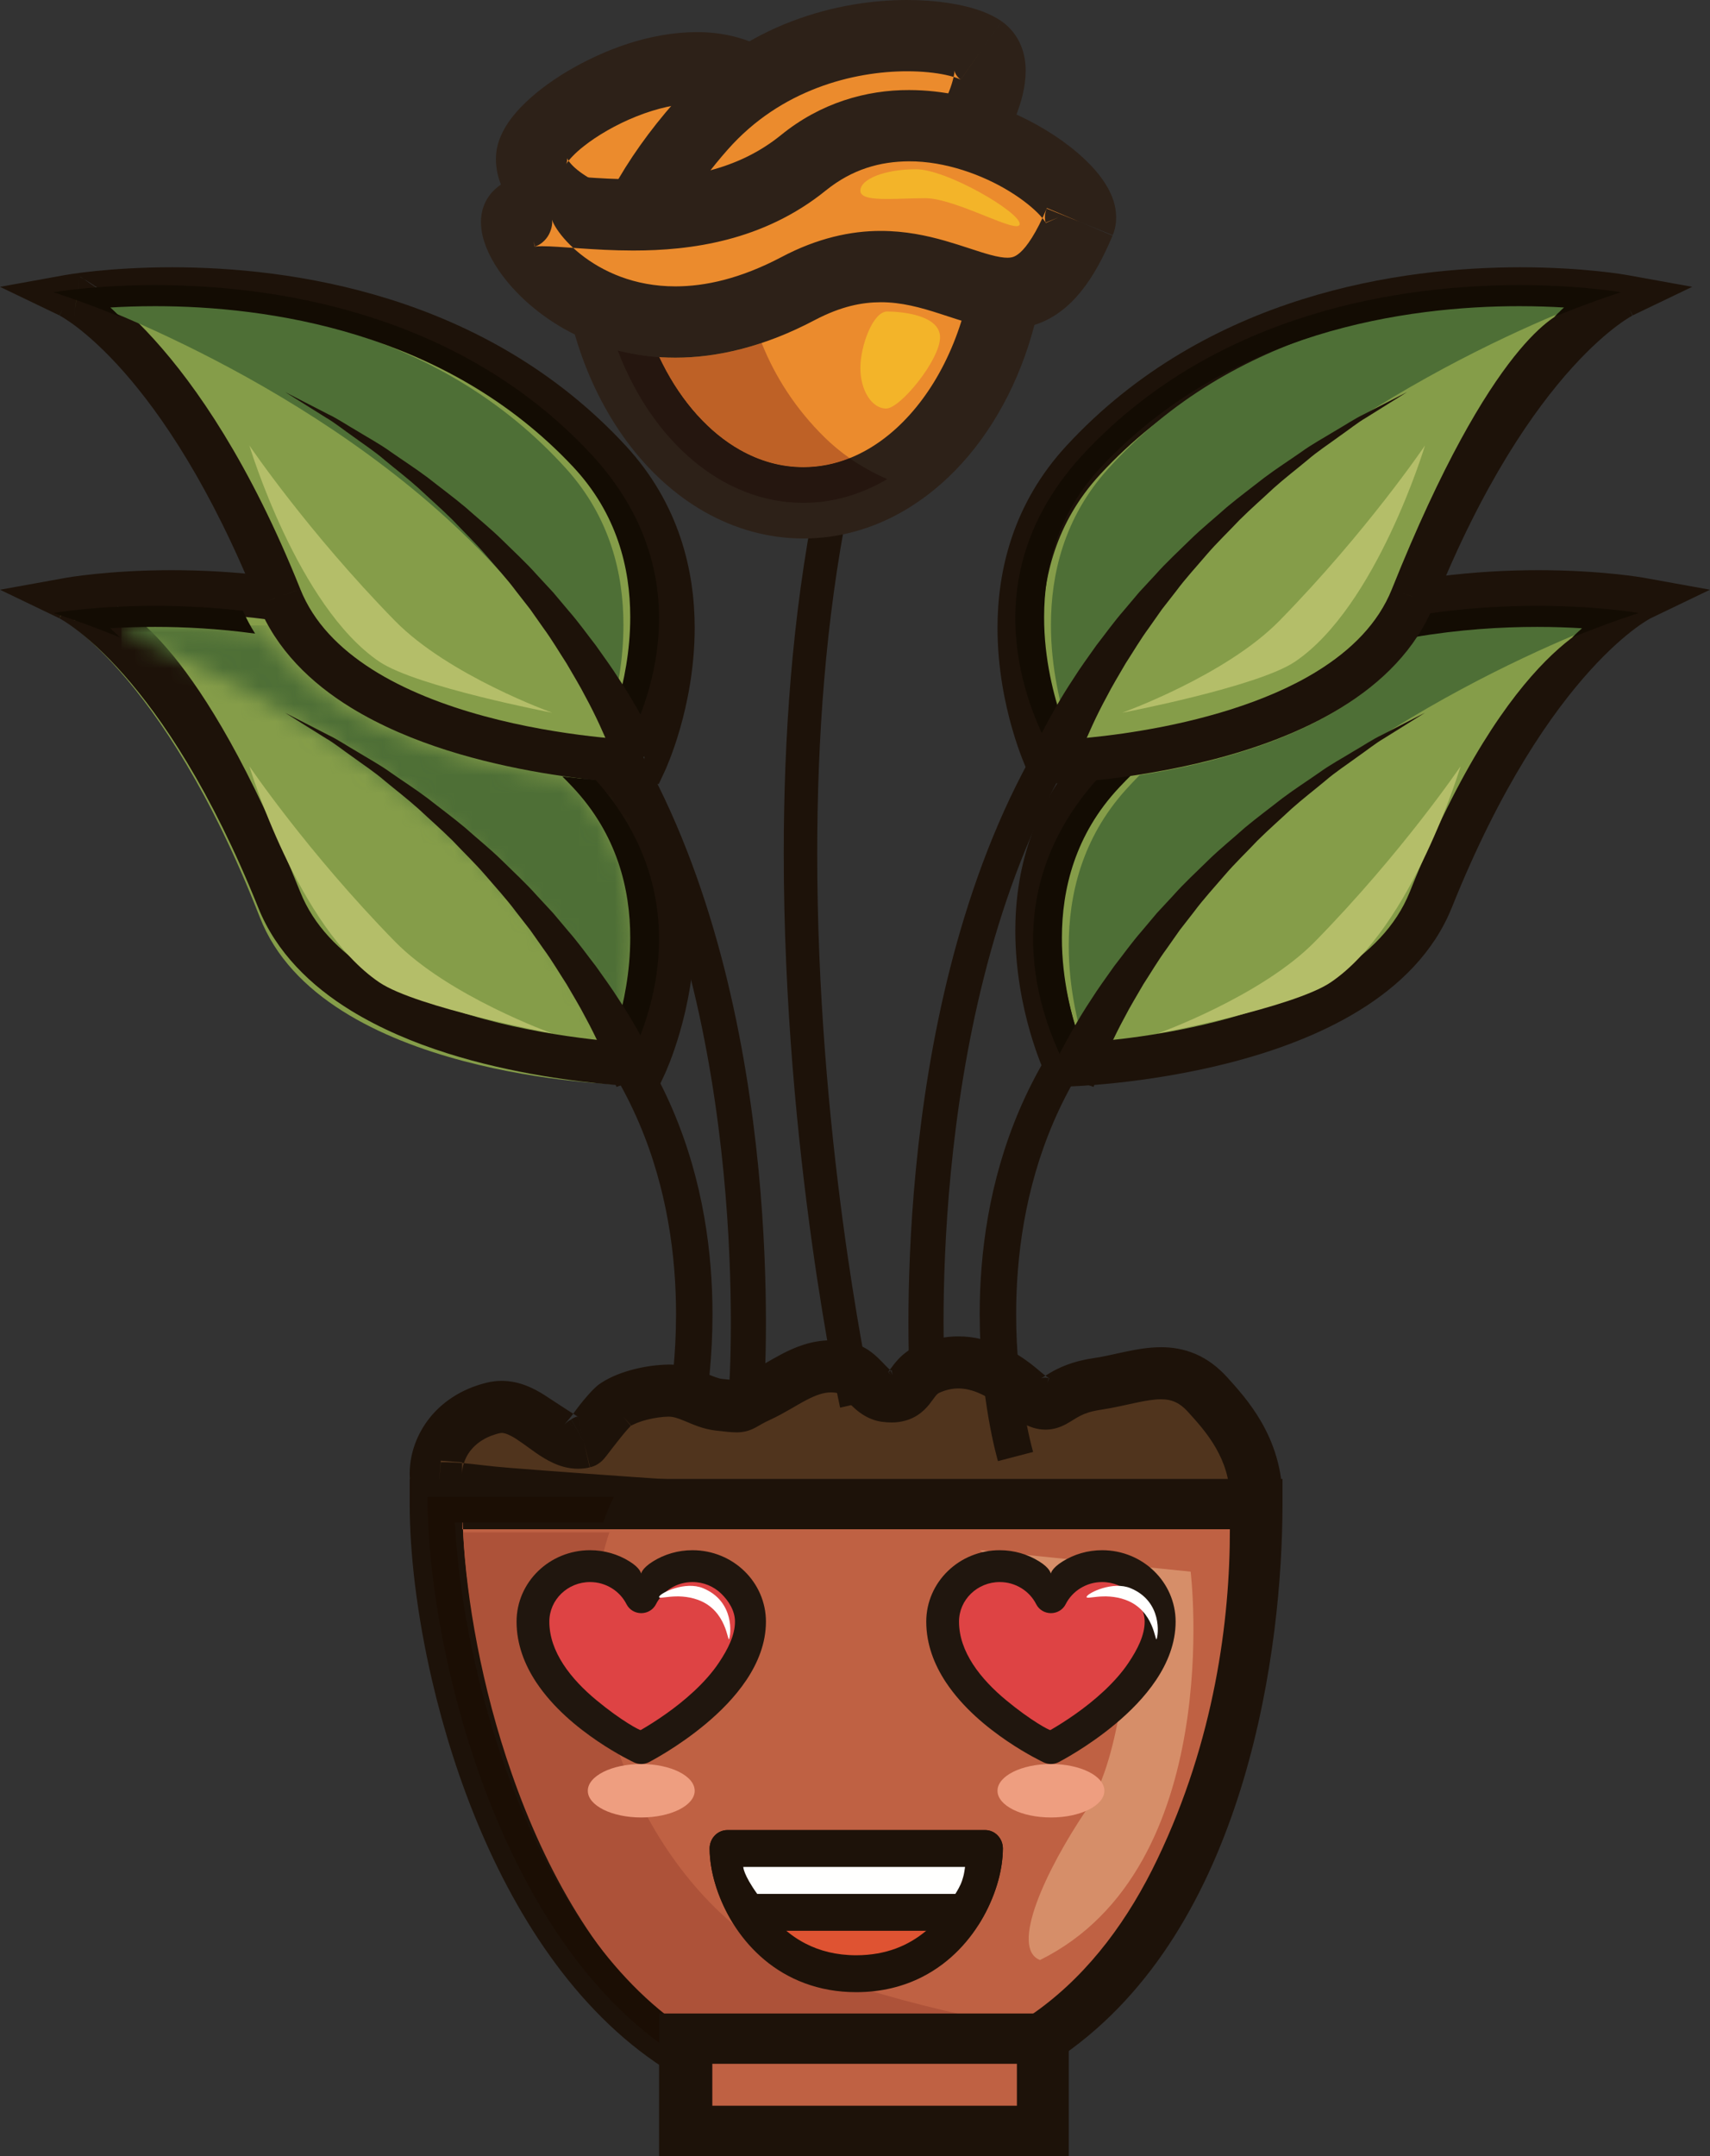 <?xml version="1.0" encoding="UTF-8"?>
<svg viewBox="0 0 96 121" version="1.1" xmlns="http://www.w3.org/2000/svg" xmlns:xlink="http://www.w3.org/1999/xlink">
    <rect x="0" y="0" width="96" height="121" fill="#333333" stroke="none"/>
    <!-- Generator: Sketch 52.3 (67297) - http://www.bohemiancoding.com/sketch -->

    <defs>
        <path d="M28.664,23.646 C22.922,10.934 8.267,3.571 1.368,0.706 C1.178,0.517 0.995,0.341 0.819,0.178 C1.54,0.133 2.374,0.101 3.296,0.101 C3.298,0.101 3.3,0.101 3.302,0.101 C3.305,0.101 3.308,0.101 3.311,0.101 C4.929,0.101 6.818,0.198 8.849,0.484 C9.917,2.227 11.458,3.598 13.173,4.666 C16.484,6.724 20.491,7.752 23.69,8.306 C24.476,8.441 25.212,8.546 25.878,8.628 C26.076,8.831 26.273,9.039 26.467,9.252 C27.697,10.604 28.483,12.045 28.972,13.504 C29.459,14.962 29.642,16.439 29.642,17.831 C29.643,19.773 29.283,21.544 28.92,22.817 C28.833,23.124 28.746,23.401 28.664,23.646 Z" id="path-1"></path>
    </defs>
    <g id="Page-1" stroke="none" stroke-width="1" fill="none" fill-rule="evenodd">
        <g id="schefflera_feelgood">
            <path d="M38.976,82 C38.991,81.943 39.999,78.539 40,73.755 C39.999,70.388 39.499,66.331 37.768,62.287 C36.041,58.246 33.063,54.221 28.178,51 L27,52.57 C31.544,55.573 34.26,59.255 35.868,63.003 C37.474,66.749 37.954,70.565 37.953,73.755 C37.953,76.02 37.711,77.968 37.472,79.34 C37.353,80.027 37.233,80.571 37.145,80.938 C37.101,81.122 37.064,81.263 37.039,81.356 L37.01,81.458 L37.003,81.486 L38.976,82" id="Fill-393" fill="#1D1209"></path>
            <path d="M24.144,84.002 C23.66,82.79 24.33,80.236 27.197,79.535 C28.226,79.282 29.1,79.877 29.926,80.472 C30.727,81.048 31.484,81.625 32.296,81.429 C32.332,81.421 33.647,79.621 34.066,79.353 C34.85,78.847 36.11,78.585 37.006,78.57 C38.147,78.546 38.895,79.256 39.895,79.358 C41.462,79.518 40.743,79.506 42.163,78.858 C43.716,78.147 45.104,76.795 47.073,77.349 C47.885,77.577 48.357,78.754 49.207,78.867 C50.748,79.078 50.418,77.892 51.663,77.349 C53.598,76.508 55.392,77.294 56.874,78.562 C58.8,80.212 58.288,78.607 61.036,78.206 C63.428,77.857 65.437,76.766 67.289,78.811 C68.295,79.918 70.082,81.826 69.997,84.846 C69.911,87.867 24.144,84.002 24.144,84.002" id="Fill-394" fill="#50341D"></path>
            <path d="M24.744,81.973 L25.946,82.067 C25.934,82.039 25.944,82.844 25.946,82.688 C25.943,82.353 26.072,81.86 26.386,81.446 C26.705,81.03 27.18,80.651 28.029,80.437 L28.163,80.419 C28.267,80.418 28.42,80.45 28.662,80.573 C29.024,80.75 29.505,81.128 30.076,81.53 C30.366,81.729 30.686,81.937 31.07,82.111 C31.451,82.285 31.916,82.428 32.449,82.429 C32.671,82.429 32.902,82.403 33.125,82.349 L32.78,80.929 L33.108,82.353 C33.409,82.277 33.507,82.198 33.59,82.148 C33.738,82.049 33.771,82.008 33.81,81.973 L33.914,81.864 L34.068,81.673 C34.248,81.44 34.565,81.022 34.872,80.642 C35.025,80.453 35.175,80.276 35.289,80.151 L35.416,80.019 L34.979,79.487 L35.354,80.061 L35.428,80.007 L34.979,79.487 L35.354,80.061 C35.547,79.931 35.93,79.772 36.342,79.671 C36.756,79.567 37.205,79.509 37.521,79.505 C37.787,79.504 38.025,79.575 38.445,79.751 C38.856,79.915 39.429,80.204 40.235,80.293 C40.739,80.343 40.98,80.383 41.341,80.388 C41.527,80.39 41.784,80.364 42.017,80.288 C42.19,80.233 42.327,80.164 42.423,80.113 C42.568,80.034 42.648,79.983 42.767,79.917 C42.884,79.852 43.039,79.771 43.276,79.662 C44.07,79.291 44.707,78.864 45.264,78.577 C45.823,78.284 46.253,78.142 46.651,78.144 C46.81,78.144 46.973,78.164 47.169,78.219 L47.24,77.98 L47.111,78.197 L47.24,77.98 L47.111,78.197 C47.114,78.198 47.185,78.247 47.287,78.349 C47.447,78.501 47.665,78.759 47.991,79.049 C48.155,79.195 48.352,79.349 48.602,79.488 C48.852,79.626 49.162,79.747 49.511,79.793 C49.69,79.818 49.868,79.831 50.046,79.831 C50.555,79.839 51.106,79.694 51.514,79.42 C51.821,79.22 52.029,78.99 52.172,78.812 C52.386,78.54 52.489,78.378 52.563,78.3 C52.639,78.22 52.656,78.204 52.765,78.151 C53.145,77.985 53.476,77.924 53.802,77.923 C54.205,77.923 54.617,78.023 55.063,78.229 C55.505,78.435 55.97,78.75 56.421,79.139 C56.777,79.446 57.089,79.687 57.442,79.883 C57.786,80.077 58.216,80.235 58.693,80.234 C59.184,80.236 59.592,80.063 59.842,79.929 C60.227,79.715 60.408,79.574 60.662,79.45 C60.911,79.328 61.222,79.206 61.769,79.124 C62.513,79.013 63.173,78.851 63.747,78.73 C64.321,78.606 64.804,78.529 65.178,78.53 C65.49,78.532 65.718,78.575 65.943,78.669 C66.168,78.767 66.412,78.925 66.716,79.261 C67.214,79.811 67.799,80.458 68.259,81.262 C68.718,82.067 69.052,82.993 69.054,84.167 L69.053,84.355 L70.526,84.375 L69.053,84.334 L70.199,84.366 L69.21,83.788 C69.126,83.923 69.057,84.13 69.053,84.334 L70.199,84.366 L69.21,83.788 L70.021,84.262 L69.411,83.545 C69.364,83.586 69.286,83.659 69.21,83.788 L70.021,84.262 L69.411,83.545 L69.685,83.867 L69.479,83.496 L69.411,83.545 L69.685,83.867 L69.479,83.496 C69.476,83.506 69.185,83.618 68.753,83.695 C68.097,83.82 67.106,83.921 65.895,83.985 C64.682,84.048 63.244,84.078 61.651,84.078 C55.048,84.078 45.802,83.576 38.229,83.074 C34.441,82.822 31.068,82.571 28.642,82.382 C27.431,82.288 26.659,82.167 25.987,82.111 C25.315,82.057 24.745,82.067 24.744,82.067 L24.618,83.524 L25.987,82.988 L24.618,83.524 L24.492,84.98 C24.498,84.98 30.427,85.484 38.032,85.989 C45.64,86.494 54.91,87 61.651,87 C64.291,87 66.535,86.925 68.208,86.729 C69.05,86.628 69.74,86.508 70.352,86.296 C70.661,86.184 70.959,86.059 71.28,85.805 C71.439,85.676 71.607,85.507 71.748,85.271 C71.889,85.037 71.991,84.728 71.998,84.416 L72,84.167 C72.003,82.415 71.471,80.946 70.82,79.816 C70.169,78.684 69.399,77.855 68.912,77.313 C68.376,76.716 67.765,76.265 67.112,75.986 C66.459,75.705 65.791,75.606 65.178,75.608 C64.433,75.609 63.76,75.74 63.128,75.872 C62.498,76.007 61.905,76.15 61.338,76.232 C60.217,76.39 59.404,76.773 58.91,77.073 C58.665,77.22 58.497,77.329 58.451,77.352 L58.505,77.49 L58.451,77.353 L58.505,77.49 L58.451,77.353 L58.693,77.963 L58.693,77.312 C58.583,77.31 58.479,77.341 58.451,77.353 L58.693,77.963 L58.693,77.312 L58.693,77.94 L58.879,77.337 L58.693,77.312 L58.693,77.94 L58.879,77.337 L58.794,77.609 L58.903,77.346 L58.794,77.609 L58.903,77.346 C58.867,77.332 58.665,77.205 58.353,76.934 C57.745,76.411 57.074,75.939 56.317,75.584 C55.561,75.232 54.71,75 53.802,75 C53.07,74.999 52.309,75.154 51.574,75.478 C51.099,75.683 50.714,75.983 50.448,76.264 C50.249,76.474 50.109,76.666 50.011,76.801 C49.938,76.901 49.887,76.969 49.862,76.998 L50.018,77.178 L49.878,76.991 L50.018,77.178 L49.878,76.991 L50.16,77.366 L50.02,76.92 L49.878,76.991 L50.16,77.366 L50.02,76.92 L50.102,77.183 L50.064,76.908 L50.102,77.183 L50.064,76.908 L49.912,76.898 L49.854,77.295 L50.025,76.929 L49.91,76.897 L49.854,77.295 L50.025,76.929 L49.973,77.039 L50.036,76.935 L49.973,77.039 L50.036,76.935 C50.025,76.941 49.808,76.742 49.512,76.426 C49.359,76.269 49.178,76.086 48.935,75.9 C48.693,75.716 48.38,75.523 47.976,75.409 C47.528,75.281 47.079,75.22 46.651,75.221 C45.541,75.222 44.624,75.609 43.891,75.991 C43.152,76.38 42.547,76.779 42.036,77.011 C41.506,77.252 41.166,77.46 41.045,77.529 L41.041,77.586 L41.02,77.544 L41.041,77.586 L41.02,77.544 L41.366,78.238 L41.192,77.484 L41.02,77.544 L41.366,78.238 L41.192,77.484 L41.341,78.129 L41.341,77.465 L41.192,77.484 L41.341,78.129 L41.341,77.465 C41.341,77.466 41.27,77.462 41.132,77.448 C40.996,77.435 40.799,77.413 40.539,77.386 C40.36,77.374 40.07,77.264 39.586,77.056 C39.111,76.86 38.423,76.582 37.549,76.582 C36.889,76.595 36.259,76.679 35.62,76.838 C34.982,77.001 34.342,77.228 33.745,77.612 C33.538,77.75 33.434,77.855 33.317,77.968 C33.123,78.162 32.942,78.371 32.754,78.595 C32.476,78.929 32.284,79.21 32.07,79.488 C31.962,79.626 31.785,79.825 31.725,79.901 L31.696,79.941 L32.277,80.46 L31.696,79.941 L32.277,80.46 L31.696,79.941 L32.701,80.839 L31.778,79.859 L31.696,79.941 L32.701,80.839 L31.778,79.859 L32.765,80.906 L31.91,79.751 L31.778,79.859 L32.765,80.906 L31.91,79.75 L32.777,80.924 L32.07,79.662 L31.91,79.75 L32.777,80.924 L32.07,79.649 L32.779,80.926 L32.449,79.487 C32.249,79.534 32.148,79.608 32.07,79.649 L32.779,80.926 L32.452,79.504 L32.449,79.566 L32.449,79.506 L32.449,79.566 L32.449,79.506 C32.413,79.504 32.432,79.499 32.198,79.35 C31.841,79.134 31.179,78.689 30.575,78.299 C30.269,78.105 29.927,77.912 29.528,77.758 C29.129,77.606 28.667,77.497 28.163,77.497 C27.886,77.497 27.6,77.53 27.318,77.6 C25.851,77.956 24.725,78.756 24.022,79.704 C23.315,80.655 23.003,81.713 23,82.688 C23.001,83.159 23.072,83.617 23.247,84.061 L23.582,84.902 L24.492,84.98 L24.618,83.524 L24.744,81.973 Z" id="Fill-395" fill="#1D1209"></path>
            <path d="M14.587,51.481 C18.097,60.469 34.768,60.861 34.768,60.861 C34.768,60.861 39.298,50.938 32.809,43.72 C27.341,37.639 20.287,35.246 14.414,34.405 C8.004,33.487 3,34.417 3,34.417 C3,34.417 9.094,37.423 14.587,51.481 L126,63" id="Fill-396" fill="#859D49"></path>
            <path d="M14.493,50.928 C15.506,53.455 17.454,55.333 19.695,56.711 C23.067,58.78 27.148,59.813 30.405,60.37 C33.662,60.923 36.099,60.979 36.142,60.981 L36.984,61 L37.328,60.266 C37.364,60.176 38.993,56.725 39,52.248 C39,50.644 38.786,48.905 38.194,47.153 C37.603,45.402 36.629,43.64 35.133,42.021 C31.183,37.743 26.442,35.229 21.89,33.798 C17.335,32.365 12.961,32 9.643,32 C6.079,32 3.729,32.422 3.671,32.433 L0,33.097 L3.338,34.701 L3.53,34.336 L3.329,34.696 L3.53,34.336 L3.329,34.696 C3.411,34.746 9.166,37.678 14.493,50.928 L15.676,50.496 L16.859,50.064 C11.2,35.938 6.919,34.181 6.623,34.048 L4.143,34.809 C4.366,34.771 6.499,34.418 9.643,34.418 C12.765,34.418 16.882,34.767 21.097,36.095 C25.315,37.424 29.624,39.715 33.233,43.62 C34.486,44.98 35.286,46.429 35.784,47.896 C36.28,49.363 36.466,50.848 36.466,52.248 C36.467,54.201 36.101,55.982 35.731,57.262 C35.548,57.902 35.363,58.417 35.229,58.766 C35.161,58.941 35.105,59.074 35.067,59.162 L35.026,59.256 L36.172,59.772 L36.203,58.563 C35.728,58.55 31.555,58.382 27.168,57.188 C24.975,56.592 22.734,55.739 20.888,54.567 C19.039,53.389 17.604,51.922 16.859,50.064 L15.676,50.496 L14.493,50.928 Z" id="Fill-397" fill="#1D1209"></path>
            <g id="Group-400" transform="translate(6, 35)">
                <mask id="mask-2" fill="white">
                    <use xlink:href="#path-1"></use>
                </mask>
                <g id="Clip-399"></g>
                <polygon id="Fill-398" fill="#4E6F36" mask="url(#mask-2)" points="0.819 23.646 29.643 23.646 29.643 0.101 0.819 0.101"></polygon>
            </g>
            <path d="M35.09,60 C34.875,59.443 34.641,58.897 34.392,58.359 C34.475,58.118 34.563,57.845 34.651,57.543 C35.018,56.29 35.383,54.547 35.382,52.635 C35.382,51.265 35.196,49.811 34.703,48.376 C34.208,46.94 33.412,45.522 32.166,44.191 C31.969,43.981 31.77,43.776 31.569,43.577 C32.281,43.661 32.911,43.721 33.434,43.763 C39.55,50.647 36.179,57.941 35.09,60 M6.745,35.779 C4.448,34.851 3,34.404 3,34.404 C3,34.404 5.264,34 8.704,34 C10.166,34 11.838,34.073 13.64,34.281 C13.838,34.728 14.066,35.155 14.322,35.56 C12.265,35.279 10.352,35.183 8.713,35.183 C8.71,35.183 8.707,35.183 8.704,35.183 C8.702,35.183 8.7,35.183 8.698,35.183 C7.764,35.183 6.92,35.215 6.189,35.259 C6.367,35.419 6.553,35.593 6.745,35.779" id="Fill-401" fill="#130C03"></path>
            <path d="M34.607,61 C34.597,60.977 34.492,60.627 34.207,59.924 C33.914,59.234 33.488,58.236 32.858,57.081 C32.558,56.497 32.186,55.887 31.806,55.232 C31.391,54.597 30.989,53.903 30.496,53.233 C30.257,52.893 30.012,52.546 29.767,52.197 C29.503,51.857 29.235,51.515 28.965,51.168 C28.443,50.463 27.834,49.806 27.253,49.125 C26.668,48.444 26.015,47.824 25.407,47.177 C24.778,46.553 24.117,45.977 23.497,45.396 C22.866,44.831 22.21,44.33 21.609,43.83 C21.017,43.317 20.391,42.917 19.839,42.509 C19.277,42.119 18.787,41.719 18.302,41.439 C17.828,41.142 17.413,40.884 17.074,40.672 C16.39,40.244 16,40 16,40 C16,40 16.41,40.211 17.129,40.581 C17.488,40.766 17.926,40.991 18.426,41.248 C18.939,41.49 19.463,41.849 20.064,42.194 C20.653,42.558 21.322,42.913 21.964,43.378 C22.614,43.834 23.324,44.286 24.016,44.807 C24.695,45.342 25.421,45.874 26.119,46.459 C26.795,47.064 27.523,47.645 28.183,48.293 C28.839,48.941 29.526,49.567 30.13,50.249 C30.44,50.583 30.748,50.914 31.051,51.242 C31.338,51.584 31.622,51.921 31.901,52.252 C32.476,52.907 32.958,53.592 33.449,54.22 C33.907,54.869 34.354,55.478 34.724,56.067 C35.496,57.227 36.048,58.256 36.434,58.983 C36.806,59.709 37.01,60.201 37,60.177 L34.607,61" id="Fill-402" fill="#1D1209"></path>
            <path d="M31,58 C31,58 23.387,56.547 21.296,55.133 C16.714,52.036 14,43 14,43 C14,43 17.258,47.823 22.175,52.844 C25.185,55.914 31,58 31,58" id="Fill-403" fill="#B4BE69"></path>
            <path d="M42.899,78 C42.901,77.983 43,76.568 43,74.22 C42.999,69.835 42.655,62.201 40.658,54.327 C38.656,46.46 35.009,38.312 28.25,33 L27,34.454 C33.255,39.351 36.803,47.113 38.743,54.771 C40.687,62.423 41.031,69.932 41.03,74.22 C41.03,75.369 41.006,76.286 40.981,76.915 C40.969,77.229 40.958,77.471 40.948,77.634 C40.94,77.796 40.934,77.874 40.934,77.874 L42.901,78 L42.899,78" id="Fill-404" fill="#1D1209"></path>
            <path d="M14.481,32.921 C17.959,41.619 34.476,42 34.476,42 C34.476,42 38.964,32.395 32.535,25.407 C21.204,13.1 3,16.403 3,16.403 C3,16.403 9.038,19.313 14.481,32.921" id="Fill-405" fill="#859D49"></path>
            <path d="M14.493,33.928 C15.507,36.454 17.455,38.332 19.695,39.71 C23.068,41.78 27.148,42.813 30.405,43.37 C33.662,43.923 36.098,43.979 36.142,43.981 L36.984,44 L37.328,43.266 C37.364,43.176 38.993,39.725 39,35.247 C39,33.643 38.786,31.905 38.194,30.154 C37.603,28.403 36.629,26.64 35.133,25.021 C31.183,20.743 26.443,18.229 21.891,16.798 C17.336,15.366 12.962,15.001 9.643,15 C6.079,15.001 3.73,15.423 3.672,15.433 L0,16.098 L3.339,17.701 L3.529,17.341 L3.33,17.697 L3.529,17.341 L3.33,17.697 C3.412,17.747 9.167,20.677 14.493,33.929 L15.676,33.496 L16.86,33.063 C11.2,18.937 4.773,15.675 4.477,15.541 L4.309,16.661 L4.144,17.809 L4.477,15.541 C4.685,15.505 6.5,17.418 9.643,17.419 C12.766,17.418 16.883,17.767 21.098,19.095 C25.316,20.424 29.624,22.715 33.233,26.62 C34.486,27.98 35.287,29.429 35.784,30.896 C36.28,32.362 36.466,33.848 36.466,35.247 C36.467,37.2 36.101,38.982 35.731,40.262 C35.548,40.902 35.363,41.417 35.229,41.767 C35.161,41.942 35.105,42.074 35.067,42.162 L35.026,42.256 L36.173,42.772 L36.203,41.563 C35.728,41.55 31.555,41.382 27.169,40.187 C24.975,39.592 22.735,38.74 20.889,37.566 C19.039,36.389 17.604,34.922 16.86,33.064 L15.676,33.496 L14.493,33.928 Z" id="Fill-406" fill="#1D1209"></path>
            <path d="M34.016,41 C28.238,28.041 13.492,20.536 6.551,17.617 C6.36,17.423 6.177,17.245 6,17.077 C6.725,17.032 7.564,17 8.493,17 C8.494,17 8.495,17 8.497,17 C8.5,17 8.503,17 8.506,17 C11.592,17 15.654,17.355 19.815,18.699 C23.982,20.047 28.239,22.369 31.806,26.327 C33.043,27.705 33.834,29.174 34.326,30.661 C34.816,32.147 35,33.654 35,35.072 C35.001,37.051 34.639,38.857 34.273,40.155 C34.186,40.467 34.099,40.75 34.016,41" id="Fill-407" fill="#4E6F36"></path>
            <path d="M35.09,42 C34.875,41.443 34.642,40.897 34.392,40.359 C34.475,40.118 34.563,39.844 34.651,39.543 C35.019,38.29 35.383,36.546 35.382,34.634 C35.382,33.265 35.197,31.81 34.703,30.375 C34.209,28.939 33.413,27.521 32.167,26.19 C28.577,22.368 24.292,20.125 20.096,18.824 C15.909,17.526 11.819,17.183 8.713,17.183 C8.71,17.183 8.707,17.183 8.704,17.183 C8.702,17.183 8.701,17.183 8.7,17.183 C7.765,17.183 6.921,17.214 6.19,17.258 C6.369,17.419 6.553,17.592 6.745,17.779 C4.448,16.851 3,16.403 3,16.403 C3,16.403 5.264,16 8.704,16 C15.111,16 25.595,17.399 33.111,25.407 C39.666,32.395 36.199,39.904 35.09,42" id="Fill-408" fill="#130C03"></path>
            <path d="M34.607,43 C34.597,42.976 34.492,42.626 34.207,41.924 C33.914,41.234 33.488,40.236 32.858,39.081 C32.558,38.496 32.186,37.887 31.806,37.231 C31.392,36.597 30.99,35.903 30.496,35.233 C30.257,34.893 30.012,34.546 29.767,34.196 C29.503,33.857 29.236,33.514 28.965,33.168 C28.443,32.463 27.834,31.806 27.253,31.125 C26.668,30.444 26.015,29.824 25.407,29.177 C24.778,28.553 24.117,27.977 23.497,27.396 C22.866,26.83 22.21,26.33 21.609,25.83 C21.017,25.317 20.391,24.917 19.839,24.509 C19.277,24.119 18.787,23.719 18.302,23.439 C17.828,23.143 17.413,22.883 17.074,22.671 C16.39,22.244 16,22 16,22 C16,22 16.41,22.212 17.129,22.581 C17.488,22.766 17.926,22.99 18.426,23.248 C18.939,23.49 19.463,23.848 20.064,24.194 C20.653,24.558 21.323,24.913 21.964,25.378 C22.614,25.833 23.324,26.286 24.016,26.806 C24.695,27.342 25.421,27.874 26.119,28.459 C26.796,29.064 27.523,29.645 28.183,30.293 C28.839,30.941 29.527,31.567 30.13,32.248 C30.44,32.583 30.748,32.914 31.051,33.242 C31.338,33.584 31.622,33.921 31.901,34.252 C32.476,34.907 32.958,35.591 33.449,36.22 C33.907,36.87 34.354,37.478 34.724,38.067 C35.496,39.228 36.048,40.255 36.434,40.983 C36.806,41.708 37.01,42.201 37,42.176 L34.607,43" id="Fill-409" fill="#1D1209"></path>
            <path d="M31,40 C31,40 23.387,38.547 21.296,37.134 C16.714,34.036 14,25 14,25 C14,25 17.258,29.823 22.175,34.843 C25.185,37.915 31,40 31,40" id="Fill-410" fill="#B4BE69"></path>
            <path d="M58,81.485 L57.991,81.458 C57.897,81.129 57.046,78.001 57.047,73.753 C57.047,70.563 57.527,66.748 59.132,63.002 C60.74,59.255 63.455,55.573 68,52.57 L66.822,51 C61.937,54.221 58.959,58.245 57.232,62.286 C55.501,66.33 55.001,70.386 55,73.753 C55.001,78.538 56.01,81.943 56.026,82 L58,81.485" id="Fill-411" fill="#1D1209"></path>
            <path d="M80.519,50.92 C77.043,59.62 60.524,60 60.524,60 C60.524,60 56.035,50.395 62.466,43.408 C73.796,31.099 92,34.403 92,34.403 C92,34.403 85.963,37.313 80.519,50.92" id="Fill-412" fill="#859D49"></path>
            <path d="M79.142,50.064 C78.373,51.981 76.868,53.485 74.933,54.678 C72.038,56.469 68.224,57.473 65.153,57.99 C63.617,58.251 62.268,58.394 61.308,58.473 C60.827,58.512 60.445,58.534 60.186,58.547 C60.056,58.554 59.956,58.558 59.891,58.56 L59.83,59.772 L60.985,59.277 C60.929,59.166 59.526,56.032 59.533,52.247 C59.533,50.848 59.72,49.363 60.216,47.896 C60.714,46.429 61.514,44.98 62.769,43.621 C66.377,39.715 70.685,37.423 74.903,36.095 C79.117,34.767 83.234,34.418 86.356,34.418 C88.032,34.418 89.423,34.518 90.386,34.617 C90.469,34.629 90.96,34.693 91.857,34.809 L90.386,34.617 C90.09,34.749 84.801,35.938 79.142,50.064 L81.508,50.928 C84.252,44.09 87.122,39.999 89.26,37.636 C90.329,36.454 91.215,35.704 91.816,35.256 C92.117,35.033 92.346,34.886 92.492,34.799 L92.645,34.71 L96,33.096 L92.329,32.433 C92.271,32.422 89.919,32 86.356,32 C83.038,32 78.664,32.365 74.109,33.798 C69.559,35.229 64.818,37.743 60.87,42.021 C59.373,43.64 58.397,45.402 57.805,47.153 C57.213,48.905 57,50.644 57,52.247 C57.007,56.725 58.637,60.177 58.674,60.266 L59.017,61 L59.86,60.981 C59.919,60.977 64.227,60.882 69.071,59.634 C71.495,59.007 74.058,58.093 76.306,56.711 C78.546,55.333 80.494,53.455 81.508,50.928 L80.325,50.496 L79.142,50.064 Z" id="Fill-413" fill="#1D1209"></path>
            <path d="M60.987,59 C60.563,57.717 59.996,55.529 60,53.071 C60,51.653 60.185,50.148 60.676,48.661 C61.167,47.174 61.958,45.706 63.197,44.328 C63.454,44.044 63.713,43.769 63.976,43.501 C65.268,43.3 66.73,43.017 68.246,42.616 C70.641,41.981 73.173,41.054 75.393,39.653 C77.051,38.607 78.547,37.277 79.615,35.6 C82.152,35.145 84.521,35 86.492,35 C86.495,35 86.498,35 86.501,35 C87.431,35 88.272,35.033 89,35.078 C88.823,35.245 88.639,35.424 88.448,35.617 C81.507,38.537 66.762,46.043 60.987,59" id="Fill-414" fill="#4E6F36"></path>
            <path d="M59.91,60 C58.813,57.929 55.411,50.561 61.675,43.641 C62.26,43.578 62.914,43.497 63.618,43.392 C63.353,43.651 63.092,43.917 62.834,44.192 C61.586,45.522 60.79,46.94 60.295,48.376 C59.802,49.811 59.615,51.265 59.615,52.634 C59.611,55.008 60.182,57.121 60.608,58.36 C60.358,58.898 60.126,59.443 59.91,60 M88.255,35.779 C88.447,35.593 88.632,35.419 88.81,35.259 C88.078,35.215 87.231,35.183 86.294,35.183 C86.291,35.183 86.288,35.183 86.285,35.183 C84.301,35.183 81.916,35.323 79.362,35.763 C79.637,35.347 79.886,34.908 80.101,34.445 C82.383,34.11 84.499,34 86.295,34 C89.737,34 92,34.404 92,34.404 C92,34.404 90.552,34.852 88.255,35.779" id="Fill-415" fill="#130C03"></path>
            <path d="M59,60.177 C58.992,60.202 59.195,59.709 59.567,58.983 C59.953,58.256 60.505,57.227 61.276,56.067 C61.647,55.478 62.094,54.869 62.552,54.22 C63.044,53.592 63.526,52.907 64.099,52.252 C64.377,51.92 64.663,51.583 64.95,51.241 C65.254,50.914 65.562,50.583 65.872,50.248 C66.474,49.567 67.161,48.941 67.818,48.293 C68.478,47.645 69.206,47.064 69.88,46.458 C70.579,45.874 71.304,45.342 71.984,44.806 C72.676,44.286 73.386,43.833 74.036,43.378 C74.678,42.912 75.347,42.558 75.936,42.194 C76.538,41.848 77.062,41.49 77.574,41.248 C78.076,40.991 78.512,40.766 78.87,40.581 C79.59,40.211 80,40 80,40 C80,40 79.61,40.244 78.926,40.672 C78.586,40.884 78.172,41.142 77.697,41.439 C77.214,41.719 76.724,42.119 76.161,42.509 C75.61,42.917 74.984,43.317 74.391,43.829 C73.792,44.33 73.136,44.83 72.502,45.396 C71.882,45.977 71.223,46.553 70.593,47.177 C69.985,47.824 69.331,48.443 68.748,49.124 C68.166,49.805 67.557,50.463 67.034,51.168 C66.765,51.514 66.497,51.857 66.234,52.196 C65.987,52.546 65.743,52.893 65.505,53.233 C65.012,53.903 64.609,54.597 64.194,55.231 C63.816,55.886 63.442,56.496 63.142,57.081 C62.513,58.236 62.086,59.234 61.794,59.924 C61.51,60.626 61.404,60.976 61.395,61 L59,60.177" id="Fill-416" fill="#1D1209"></path>
            <path d="M65,58 C65,58 70.815,55.914 73.823,52.844 C78.742,47.823 82,43 82,43 C82,43 79.287,52.036 74.704,55.133 C72.614,56.547 65,58 65,58" id="Fill-417" fill="#B4BE69"></path>
            <path d="M70,84 C70,94.721 66.555,118 46.754,118 C30.15,118 24,94.721 24,84 L70,84" id="Fill-418" fill="#BF6143"></path>
            <path d="M69.045,85.824 C69.053,90.91 68.184,97.652 64.977,104.336 C63.378,107.682 61.214,110.648 58.349,112.758 C55.479,114.865 51.914,116.169 47.254,116.176 C43.457,116.169 40.328,114.905 37.623,112.785 C33.573,109.613 30.598,104.427 28.701,99.053 C26.795,93.689 25.951,88.144 25.955,84.412 L25.955,85.824 L24.478,85.824 L69.045,85.824 L70.524,84.412 L69.045,84.412 L70.524,84.412 L70.524,83 L23,83 L23,84.412 C23.001,87.156 23.399,90.62 24.257,94.315 C25.549,99.854 27.861,105.905 31.555,110.688 C33.404,113.077 35.608,115.152 38.226,116.637 C40.84,118.123 43.872,119.003 47.254,119 C52.504,119.007 56.803,117.471 60.154,114.993 C65.189,111.27 68.102,105.583 69.808,99.894 C71.509,94.194 71.998,88.444 72,84.412 L72,83 L70.524,83 L70.524,84.412 L69.045,85.824 Z" id="Fill-419" fill="#1D1209"></path>
            <path d="M47.337,117 C43.527,116.993 40.387,115.702 37.672,113.537 C33.608,110.297 30.623,105 28.72,99.511 C27.037,94.687 26.178,89.72 26,86 L34.209,86 C31.743,93.293 35.362,103.893 42.231,108.83 C45.604,111.251 53.225,113.028 58,113.848 C55.202,115.8 51.762,116.993 47.337,117" id="Fill-420" fill="#AD5239"></path>
            <path d="M47.177,118 C30.265,118 24,94.721 24,84 L34.462,84 C34.233,84.465 34.034,84.949 33.864,85.447 L25.539,85.447 C25.72,89.18 26.59,94.164 28.297,99.005 C30.228,104.512 33.255,109.827 37.376,113.078 C40.129,115.25 43.313,116.546 47.177,116.553 C51.664,116.546 55.152,115.349 57.989,113.39 C58.737,113.517 59.416,113.622 60,113.702 C56.741,116.333 52.556,118 47.177,118" id="Fill-421" fill="#1B0E04"></path>
            <polygon id="Fill-422" fill="#BF6143" points="39 120 59 120 59 115 39 115"></polygon>
            <polygon id="Fill-423" fill="#1D1209" points="57.089 118.177 39.99 118.177 39.99 115.824 57.089 115.824 57.089 118.177 58.545 119.589 58.545 118.177 58.545 119.589 60 119.589 60 113 37 113 37 121 60 121 60 119.589 58.545 119.589"></polygon>
            <path d="M58.387,110 C56.679,109.331 58.702,104.967 61.001,101.56 C63.063,98.5 63.317,91.868 63.317,91.868 L55,87 L66.844,88.204 C66.844,88.204 68.86,104.81 58.387,110" id="Fill-424" fill="#D68E69"></path>
            <path d="M53.067,77.872 C53.067,77.872 53.061,77.794 53.053,77.632 C53.025,77.145 52.97,75.941 52.97,74.218 C52.969,69.93 53.313,62.422 55.256,54.77 C57.196,47.111 60.744,39.35 67,34.454 L65.75,33 C58.99,38.312 55.343,46.459 53.341,54.327 C51.344,62.2 51.001,69.834 51,74.218 C51,76.567 51.101,77.982 51.102,78 L53.067,77.872" id="Fill-425" fill="#1D1209"></path>
            <path d="M48.999,78.578 C48.999,78.577 48.987,78.527 48.965,78.422 C48.628,76.838 45.878,63.415 45.879,47.901 C45.879,41.518 46.344,34.783 47.625,28.382 L45.782,28 C44.469,34.569 44,41.424 44,47.901 C44.001,64.69 47.156,78.959 47.164,79 L49,78.578 L48.999,78.578" id="Fill-426" fill="#1D1209"></path>
            <path d="M79.52,32.921 C76.042,41.619 59.525,42 59.525,42 C59.525,42 55.034,32.395 61.465,25.407 C72.795,13.1 91,16.403 91,16.403 C91,16.403 84.962,19.313 79.52,32.921" id="Fill-427" fill="#859D49"></path>
            <path d="M78.141,33.064 C77.372,34.982 75.868,36.484 73.931,37.679 C71.037,39.468 67.223,40.473 64.152,40.99 C62.618,41.251 61.267,41.394 60.307,41.473 C59.828,41.512 59.445,41.534 59.186,41.547 C59.055,41.553 58.957,41.557 58.891,41.56 L58.83,42.772 L59.986,42.277 C59.928,42.166 58.526,39.031 58.533,35.246 C58.533,33.846 58.72,32.361 59.216,30.896 C59.712,29.429 60.514,27.98 61.768,26.62 C65.376,22.715 69.684,20.424 73.901,19.095 C78.116,17.767 82.232,17.418 85.355,17.419 C87.032,17.419 86.86,17.39 87.823,17.49 C87.527,17.623 83.799,18.937 78.141,33.064 L80.507,33.929 C83.251,27.09 86.121,22.999 88.258,20.635 C89.327,19.454 90.213,18.704 90.815,18.257 C91.115,18.034 91.345,17.886 91.49,17.799 L91.643,17.711 L91.475,17.351 L91.66,17.701 L91.475,17.351 L91.66,17.701 L95,16.097 L91.327,15.433 C91.269,15.423 88.919,15.001 85.355,15 C82.037,15.001 77.663,15.366 73.109,16.798 C68.557,18.229 63.816,20.743 59.868,25.021 C58.371,26.64 57.397,28.402 56.806,30.153 C56.214,31.904 56,33.642 56,35.246 C56.007,39.725 57.638,43.177 57.674,43.266 L58.017,44 L58.86,43.981 C58.919,43.977 63.225,43.882 68.07,42.633 C70.494,42.007 73.057,41.092 75.304,39.71 C77.545,38.332 79.494,36.454 80.507,33.929 L79.324,33.496 L78.141,33.064 Z" id="Fill-428" fill="#1D1209"></path>
            <path d="M59.986,41 C59.563,39.716 58.996,37.528 59,35.07 C59,33.651 59.184,32.146 59.675,30.66 C60.165,29.173 60.957,27.704 62.196,26.326 C65.761,22.369 70.018,20.047 74.184,18.699 C78.345,17.355 82.407,17 85.493,17 C85.496,17 85.499,17 85.502,17 C86.432,17 87.273,17.032 88,17.077 C87.823,17.245 87.64,17.424 87.449,17.617 C80.506,20.537 65.761,28.041 59.986,41" id="Fill-429" fill="#4E6F36"></path>
            <path d="M58.911,42 C57.802,39.904 54.333,32.395 60.889,25.407 C68.405,17.399 78.888,16 85.296,16 C88.737,16 91,16.403 91,16.403 C91,16.403 89.552,16.851 87.255,17.779 C87.447,17.593 87.631,17.419 87.809,17.258 C87.078,17.214 86.231,17.183 85.295,17.183 C85.292,17.183 85.288,17.183 85.285,17.183 C82.18,17.183 78.09,17.526 73.902,18.824 C69.708,20.125 65.422,22.368 61.833,26.19 C60.586,27.521 59.789,28.939 59.296,30.375 C58.802,31.809 58.617,33.263 58.617,34.633 C58.612,37.007 59.183,39.12 59.609,40.36 C59.36,40.897 59.126,41.444 58.911,42" id="Fill-430" fill="#130C03"></path>
            <path d="M58,42.176 C57.99,42.202 58.193,41.709 58.565,40.983 C58.95,40.255 59.504,39.228 60.275,38.067 C60.645,37.478 61.091,36.869 61.55,36.219 C62.041,35.591 62.525,34.907 63.097,34.252 C63.378,33.921 63.661,33.584 63.949,33.242 C64.252,32.914 64.56,32.583 64.87,32.248 C65.472,31.567 66.159,30.941 66.817,30.292 C67.478,29.645 68.203,29.064 68.88,28.458 C69.579,27.874 70.303,27.341 70.982,26.806 C71.675,26.286 72.386,25.833 73.035,25.378 C73.678,24.912 74.348,24.558 74.936,24.194 C75.538,23.848 76.061,23.49 76.573,23.248 C77.075,22.99 77.513,22.766 77.872,22.581 C78.59,22.212 79,22 79,22 C79,22 78.61,22.244 77.926,22.671 C77.587,22.883 77.173,23.142 76.698,23.439 C76.213,23.718 75.723,24.119 75.16,24.509 C74.61,24.917 73.984,25.317 73.39,25.829 C72.79,26.33 72.134,26.83 71.502,27.396 C70.882,27.977 70.221,28.553 69.592,29.177 C68.984,29.824 68.33,30.443 67.745,31.124 C67.166,31.806 66.555,32.462 66.033,33.168 C65.764,33.514 65.496,33.857 65.232,34.196 C64.985,34.546 64.743,34.893 64.503,35.232 C64.01,35.903 63.607,36.597 63.193,37.231 C62.814,37.887 62.44,38.496 62.142,39.081 C61.511,40.235 61.085,41.234 60.792,41.924 C60.509,42.626 60.403,42.976 60.392,43 L58,42.176" id="Fill-431" fill="#1D1209"></path>
            <path d="M63,40 C63,40 68.813,37.915 71.823,34.843 C76.742,29.823 80,25 80,25 C80,25 77.287,34.036 72.703,37.134 C70.613,38.547 63,40 63,40" id="Fill-432" fill="#B4BE69"></path>
            <path d="M39,100.502 C39,101.329 37.656,102 36,102 C34.342,102 33,101.329 33,100.502 C33,99.672 34.342,99 36,99 C37.656,99 39,99.672 39,100.502" id="Fill-441" fill="#EE9E80"></path>
            <path d="M62,100.502 C62,101.329 60.658,102 59.001,102 C57.343,102 56,101.329 56,100.502 C56,99.672 57.343,99 59.001,99 C60.658,99 62,99.672 62,100.502" id="Fill-442" fill="#EE9E80"></path>
            <g id="smile" transform="translate(39, 102)">
                <path d="M8.881,8.54 C13.974,8.54 16.116,3.936 16.116,1.513 L1.644,1.513 C1.644,3.936 3.787,8.54 8.881,8.54 Z" id="Fill-312" fill="#DF5332"></path>
                <path d="M0.838,1.742 C0.84,2.504 0.999,3.351 1.316,4.228 C1.793,5.538 2.633,6.916 3.919,7.991 C5.2,9.066 6.943,9.808 9.071,9.804 C10.489,9.805 11.738,9.48 12.791,8.94 C14.373,8.129 15.498,6.857 16.223,5.547 C16.948,4.229 17.297,2.882 17.302,1.742 C17.302,1.465 17.199,1.206 17.011,1.01 C16.822,0.814 16.572,0.707 16.306,0.707 L1.834,0.707 C1.572,0.707 1.315,0.817 1.13,1.01 C0.944,1.202 0.838,1.469 0.838,1.742 L1.834,1.742 L1.834,2.777 L16.306,2.777 L16.306,1.742 L15.31,1.742 C15.311,2.191 15.204,2.828 14.959,3.497 C14.595,4.503 13.934,5.578 12.974,6.377 C12.01,7.176 10.763,7.729 9.071,7.733 C7.942,7.732 7.013,7.482 6.232,7.082 C5.062,6.485 4.208,5.531 3.644,4.513 C3.079,3.503 2.825,2.419 2.83,1.742 L1.834,1.742 L1.834,2.777 L1.834,1.742 L0.838,1.742 Z" id="Fill-313" fill="#1D1209"></path>
                <path d="M14.987,5.095 C15.754,3.844 16.116,2.5 16.116,1.513 L1.644,1.513 C1.644,2.5 2.006,3.844 2.773,5.095 L14.987,5.095 L15.158,2.91" id="Fill-314" fill="#FFFFFE"></path>
                <path d="M16.018,5.88 C16.879,4.464 17.296,2.982 17.302,1.742 C17.302,1.465 17.199,1.206 17.011,1.01 C16.822,0.814 16.572,0.707 16.306,0.707 L1.834,0.707 C1.572,0.707 1.315,0.817 1.13,1.01 C0.944,1.202 0.838,1.469 0.838,1.742 C0.844,2.982 1.261,4.464 2.123,5.88 C2.304,6.178 2.623,6.359 2.963,6.359 L15.178,6.359 C15.517,6.359 15.835,6.177 16.018,5.88 L14.635,4.289 L3.51,4.289 C2.727,3.197 2.727,2.777 2.727,2.777 L2.963,2.777 L15.178,2.777 C15.124,3.179 15.09,3.289 15.039,3.453 C14.994,3.597 14.951,3.78 14.635,4.289 L15.178,4.289 L14.635,4.289 L16.018,5.88 Z" id="Fill-315" fill="#1D1209"></path>
            </g>
            <g id="Group-3" transform="translate(27, 0)">
                <path d="M21.302,9.498 C21.302,11.645 17.142,13.387 12.013,13.387 C6.881,13.387 2.84,11.059 2.84,8.912 C2.84,6.764 10.827,1.893 15.186,4.6 C19.938,7.553 21.302,7.351 21.302,9.498" id="Fill-405" fill="#EB8B2D"></path>
                <path d="M21.302,9.498 L19.301,9.498 L19.616,9.498 L19.31,9.424 L19.301,9.498 L19.616,9.498 L19.31,9.424 L19.417,9.45 L19.317,9.402 L19.31,9.424 L19.417,9.45 L19.317,9.402 C19.318,9.414 19.187,9.618 18.836,9.858 C18.319,10.223 17.374,10.639 16.184,10.923 C14.992,11.212 13.553,11.387 12.013,11.387 C9.752,11.391 7.732,10.858 6.417,10.176 C5.76,9.841 5.288,9.466 5.051,9.193 C4.931,9.058 4.87,8.952 4.849,8.903 L4.836,8.87 L4.654,8.912 L4.84,8.912 L4.836,8.87 L4.654,8.912 L4.84,8.912 L3.957,8.912 L4.803,9.181 C4.816,9.14 4.84,9.052 4.84,8.912 L3.957,8.912 L4.803,9.181 L4.507,9.087 L4.791,9.212 L4.803,9.181 L4.507,9.087 L4.791,9.212 L4.83,9.147 C4.935,8.976 5.277,8.593 5.771,8.208 C6.511,7.62 7.583,6.989 8.725,6.535 C9.867,6.076 11.084,5.798 12.099,5.801 C12.94,5.802 13.613,5.977 14.131,6.299 C15.362,7.065 16.383,7.63 17.196,8.069 C17.804,8.397 18.296,8.656 18.653,8.86 C18.92,9.013 19.109,9.136 19.214,9.216 L19.326,9.312 L19.47,9.186 L19.304,9.28 L19.326,9.312 L19.47,9.186 L19.304,9.28 L19.552,9.139 L19.285,9.238 L19.304,9.28 L19.552,9.139 L19.285,9.238 L19.346,9.215 L19.282,9.231 L19.285,9.238 L19.346,9.215 L19.282,9.231 C19.285,9.241 19.302,9.324 19.301,9.498 L23.302,9.498 C23.301,9.125 23.273,8.745 23.184,8.351 C23.108,8.007 22.979,7.655 22.799,7.332 C22.481,6.759 22.033,6.328 21.602,6.007 C20.946,5.524 20.282,5.191 19.434,4.731 C18.588,4.277 17.555,3.717 16.241,2.901 C14.943,2.096 13.489,1.8 12.099,1.801 C9.441,1.817 6.887,2.799 4.85,4.001 C3.833,4.612 2.951,5.28 2.246,6.011 C1.893,6.38 1.582,6.765 1.324,7.217 C1.073,7.668 0.847,8.202 0.84,8.912 C0.84,9.496 0.979,10.051 1.198,10.538 C1.586,11.394 2.187,12.064 2.891,12.64 C3.953,13.498 5.287,14.158 6.831,14.635 C8.375,15.108 10.13,15.386 12.013,15.387 C14.806,15.382 17.341,14.928 19.353,14.092 C20.359,13.668 21.246,13.151 21.978,12.433 C22.342,12.073 22.667,11.655 22.909,11.16 C23.152,10.668 23.303,10.092 23.302,9.498 L21.302,9.498" id="Fill-406" fill="#2D2118"></path>
                <path d="M28.086,2.835 C29.84,4.076 26.619,9.197 23.656,13.387 C20.697,17.577 10.224,18.143 8.469,16.904 C6.715,15.664 8.969,10.893 12.371,7.053 C17.832,0.892 26.333,1.596 28.086,2.835" id="Fill-407" fill="#EB8B2D"></path>
                <path d="M28.086,2.835 L26.931,4.468 L27.448,3.737 L26.62,4.086 C26.664,4.203 26.797,4.379 26.931,4.468 L27.448,3.737 L26.62,4.086 L27.13,3.871 L26.583,3.967 L26.62,4.086 L27.13,3.871 L26.583,3.967 L26.692,3.948 L26.582,3.956 L26.583,3.967 L26.692,3.948 L26.582,3.956 L26.583,3.98 C26.591,4.092 26.512,4.55 26.281,5.132 C25.943,6.015 25.316,7.194 24.555,8.433 C23.794,9.676 22.9,10.991 22.023,12.232 C21.724,12.66 21.204,13.122 20.485,13.539 C19.412,14.17 17.925,14.681 16.383,15.005 C14.84,15.332 13.239,15.483 11.936,15.482 C11.199,15.483 10.556,15.433 10.108,15.358 C9.884,15.322 9.711,15.278 9.616,15.247 L9.54,15.22 L9.314,15.709 L9.624,15.271 L9.54,15.22 L9.314,15.709 L9.624,15.271 L9.248,15.8 L9.854,15.55 C9.833,15.486 9.733,15.342 9.622,15.27 L9.248,15.8 L9.854,15.55 L9.58,15.663 L9.865,15.582 L9.854,15.55 L9.58,15.663 L9.865,15.582 L9.836,15.591 L9.866,15.584 L9.865,15.582 L9.836,15.591 L9.866,15.584 L9.858,15.469 C9.855,15.274 9.919,14.859 10.095,14.344 C10.354,13.567 10.845,12.567 11.5,11.526 C12.154,10.483 12.969,9.393 13.868,8.38 C15.365,6.692 17.11,5.608 18.883,4.93 C20.651,4.254 22.446,3.999 23.93,4 C24.784,3.999 25.535,4.085 26.088,4.203 C26.363,4.262 26.589,4.329 26.741,4.386 L26.908,4.457 L26.941,4.475 L26.942,4.475 L27.081,4.258 L26.932,4.469 L26.942,4.475 L27.081,4.258 L26.932,4.469 L28.086,2.835 L29.239,1.201 C28.879,0.949 28.524,0.785 28.144,0.64 C27.575,0.428 26.947,0.276 26.243,0.168 C25.541,0.06 24.765,0 23.93,0 C22.002,0.001 19.749,0.32 17.456,1.193 C15.168,2.065 12.839,3.508 10.874,5.726 C9.483,7.298 8.277,8.997 7.385,10.641 C6.94,11.464 6.572,12.273 6.304,13.069 C6.038,13.866 5.862,14.646 5.858,15.469 C5.859,15.985 5.932,16.53 6.158,17.08 C6.38,17.627 6.785,18.168 7.315,18.537 C7.692,18.8 8.036,18.937 8.384,19.053 C8.903,19.219 9.439,19.316 10.029,19.384 C10.617,19.45 11.255,19.482 11.936,19.482 C14.067,19.479 16.623,19.175 19.043,18.452 C20.253,18.088 21.429,17.619 22.501,16.994 C23.57,16.368 24.55,15.583 25.29,14.54 C26.499,12.828 27.762,10.953 28.758,9.174 C29.255,8.283 29.687,7.416 30.013,6.571 C30.335,5.72 30.574,4.905 30.582,3.98 C30.582,3.53 30.518,3.037 30.306,2.532 C30.101,2.03 29.719,1.535 29.241,1.203 L28.086,2.835" id="Fill-408" fill="#2D2118"></path>
                <path d="M29.799,12.522 C29.799,21.192 24.561,28.221 18.1,28.221 C11.637,28.221 6.4,21.192 6.4,12.522 L29.799,12.522" id="Fill-444" fill="#EB8B2D"></path>
                <path d="M29.799,12.522 L27.798,12.522 C27.802,16.454 26.599,19.979 24.768,22.428 C23.855,23.654 22.793,24.609 21.666,25.248 C20.536,25.887 19.35,26.219 18.1,26.221 C16.848,26.219 15.662,25.887 14.532,25.248 C12.842,24.292 11.296,22.612 10.184,20.4 C9.07,18.192 8.398,15.471 8.4,12.522 L6.4,12.522 L6.4,14.522 L29.799,14.522 L29.799,12.522 L27.798,12.522 L29.799,12.522 L29.799,10.522 L4.399,10.522 L4.399,12.522 C4.403,17.26 5.818,21.584 8.222,24.818 C9.426,26.433 10.885,27.777 12.558,28.727 C14.227,29.676 16.119,30.223 18.1,30.221 C20.08,30.223 21.971,29.676 23.64,28.727 C26.15,27.299 28.176,24.998 29.587,22.199 C30.997,19.396 31.798,16.076 31.799,12.522 L31.799,10.522 L29.799,10.522 L29.799,12.522" id="Fill-445" fill="#2D2118"></path>
                <path d="M18.1,26.221 C16.848,26.219 15.662,25.887 14.532,25.248 C12.842,24.292 11.296,22.612 10.184,20.4 C10.124,20.282 10.066,20.163 10.009,20.042 C10.305,20.062 10.606,20.073 10.913,20.073 C10.915,20.073 10.917,20.073 10.919,20.073 C10.922,20.073 10.925,20.073 10.928,20.073 C12.433,20.073 14.053,19.819 15.758,19.25 C16.531,21.178 17.69,22.972 19.302,24.555 C19.735,24.979 20.204,25.366 20.701,25.713 C19.865,26.048 18.999,26.22 18.1,26.221" id="Fill-446" fill="#BE6126"></path>
                <path d="M18.1,28.221 C13.555,28.221 9.616,24.745 7.679,19.667 C8.41,19.855 9.189,19.986 10.009,20.042 C10.066,20.163 10.124,20.282 10.184,20.4 C11.296,22.612 12.842,24.292 14.532,25.248 C15.662,25.887 16.848,26.219 18.1,26.221 C18.999,26.22 19.865,26.048 20.701,25.713 C21.36,26.175 22.068,26.567 22.807,26.889 C21.365,27.741 19.776,28.221 18.1,28.221" id="Fill-447" fill="#25160F"></path>
                <path d="M33.615,12.451 C31.442,17.618 29.361,16.665 26.41,15.713 C24.179,14.993 21.451,14.273 17.809,16.195 C8.069,21.334 2,14.519 2,12.451 C2,11.635 3.468,11.787 5.655,11.94 C9.013,12.174 14.065,12.408 18.1,9.138 C24.881,3.64 34.418,10.544 33.615,12.451" id="Fill-448" fill="#EB8B2D"></path>
                <path d="M31.772,11.675 C31.18,13.093 30.631,13.853 30.288,14.157 C30.115,14.313 30.004,14.371 29.909,14.408 C29.814,14.443 29.72,14.463 29.555,14.464 C29.343,14.466 29.014,14.417 28.583,14.299 C27.935,14.126 27.081,13.807 26.057,13.513 C25.032,13.221 23.822,12.96 22.448,12.96 C20.771,12.956 18.872,13.366 16.875,14.426 C14.557,15.647 12.582,16.071 10.919,16.072 C8.6,16.072 6.817,15.237 5.595,14.268 C4.989,13.787 4.535,13.27 4.269,12.867 C4.136,12.667 4.051,12.496 4.015,12.4 L3.99,12.327 L3.44,12.451 L4,12.451 L3.99,12.327 L3.44,12.451 L4,12.451 L2.491,12.451 L3.675,13.374 C3.904,13.094 4.01,12.682 4,12.451 L2.491,12.451 L3.675,13.374 L2.556,12.502 L3.209,13.767 C3.325,13.707 3.51,13.585 3.675,13.374 L2.556,12.502 L3.209,13.767 L2.796,12.966 L3.037,13.837 L3.209,13.767 L2.796,12.966 L3.037,13.837 L2.955,13.542 L3.021,13.841 L2.955,13.542 L3.021,13.841 C3.103,13.828 3.245,13.818 3.438,13.819 C3.901,13.817 4.638,13.873 5.515,13.935 C6.396,13.996 7.427,14.06 8.551,14.06 C10.164,14.06 11.973,13.929 13.836,13.443 C15.695,12.959 17.612,12.108 19.359,10.692 C20.848,9.493 22.406,9.062 24.036,9.054 C26.059,9.045 28.168,9.811 29.682,10.746 C30.437,11.207 31.043,11.71 31.39,12.091 C31.564,12.278 31.67,12.435 31.701,12.493 L32.429,12.199 L31.661,12.199 C31.665,12.425 31.713,12.511 31.711,12.514 L32.429,12.199 L31.661,12.199 L32.991,12.199 L31.76,11.704 C31.688,11.88 31.661,12.062 31.662,12.199 L32.991,12.199 L31.76,11.704 L33.615,12.451 L31.772,11.675 L33.615,12.451 L35.47,13.197 C35.604,12.868 35.662,12.519 35.661,12.199 C35.653,11.508 35.44,11.004 35.206,10.567 C34.782,9.81 34.207,9.195 33.498,8.581 C32.434,7.673 31.055,6.819 29.445,6.161 C27.837,5.507 25.995,5.055 24.036,5.054 C21.654,5.045 19.073,5.764 16.84,7.585 C15.594,8.592 14.24,9.202 12.825,9.573 C11.412,9.943 9.944,10.061 8.551,10.06 C7.58,10.06 6.649,10.004 5.794,9.944 C4.935,9.885 4.163,9.82 3.438,9.819 C3.159,9.819 2.886,9.828 2.598,9.862 C2.382,9.888 2.157,9.926 1.908,9.999 C1.543,10.11 1.081,10.303 0.654,10.757 C0.445,10.98 0.265,11.267 0.155,11.57 C0.043,11.872 -0.001,12.179 1.66352502e-05,12.451 C0.005,13 0.129,13.437 0.29,13.859 C0.58,14.589 1.022,15.276 1.61,15.966 C2.493,16.992 3.717,18.003 5.282,18.778 C6.844,19.551 8.752,20.074 10.919,20.073 C13.28,20.074 15.928,19.45 18.742,17.963 C20.225,17.186 21.39,16.965 22.448,16.961 C23.604,16.96 24.671,17.251 25.794,17.616 C26.355,17.796 26.927,17.994 27.539,18.16 C28.152,18.324 28.813,18.463 29.555,18.464 C30.12,18.465 30.735,18.375 31.332,18.146 C32.236,17.806 33.038,17.17 33.694,16.351 C34.356,15.528 34.916,14.512 35.459,13.226 L33.615,12.451 L31.772,11.675 Z" id="Fill-449" fill="#2D2118"></path>
                <path d="M30.06,12.693 C29.306,12.693 26.442,11.124 24.953,11.124 C24.222,11.124 23.454,11.168 22.812,11.168 C21.941,11.168 21.302,11.087 21.302,10.704 C21.302,10.038 22.699,9.498 24.424,9.498 C26.149,9.498 30.246,11.897 30.246,12.563 C30.246,12.654 30.18,12.693 30.06,12.693" id="Fill-450" fill="#F3B429"></path>
                <path d="M22.75,22.928 C21.949,22.928 21.302,21.913 21.302,20.66 C21.302,19.408 22.006,17.483 22.807,17.483 C23.606,17.483 25.775,17.679 25.775,18.931 C25.775,20.184 23.549,22.928 22.75,22.928" id="Fill-451" fill="#F3B429"></path>
            </g>
            <g id="heart" transform="translate(29, 87)">
                <path d="M30,2.73 C29.484,1.714 28.41,1 27.163,1 C25.417,1 24,2.373 24,4.066 C24,8.267 30,11 30,11 C30,11 36,7.995 36,4.066 C36,2.373 34.584,1 32.837,1 C31.59,1 30.515,1.714 30,2.73 Z" id="Fill-63" fill="#DE4344"></path>
                <path d="M32.875,4.15951081e-07 C32.064,-0 31.301,0.23 30.664,0.626 C30.027,1.021 30,1.305 30,1.305 C29.973,1.305 29.973,1.021 29.335,0.626 C28.698,0.23 27.935,-0 27.125,4.15951081e-07 C25.989,-0 24.952,0.45 24.209,1.174 C23.463,1.897 23,2.905 23,4.009 C23,5.287 23.457,6.433 24.095,7.4 C25.057,8.854 26.425,9.955 27.551,10.719 C28.678,11.481 29.572,11.898 29.603,11.912 C29.866,12.035 30.169,12.029 30.428,11.897 C30.464,11.877 32.032,11.079 33.641,9.731 C34.446,9.055 35.263,8.241 35.901,7.289 C36.536,6.34 36.999,5.233 37,4.009 C37,2.905 36.537,1.897 35.791,1.174 C35.048,0.45 34.011,-0 32.875,4.15951081e-07 L32.875,1.788 C33.509,1.789 34.074,2.036 34.491,2.439 C34.906,2.844 35.262,3.393 35.262,4.009 C35.262,4.771 34.864,5.559 34.358,6.314 C33.606,7.445 32.4,8.473 31.382,9.189 C30.874,9.549 30.415,9.834 30.086,10.027 C29.921,10.123 30.056,10.045 29.967,10.094 C29.923,10.118 28.882,9.576 27.485,8.418 C26.786,7.841 26.107,7.151 25.621,6.4 C25.134,5.647 24.84,4.852 24.84,4.009 C24.84,3.393 25.094,2.844 25.509,2.439 C25.926,2.036 26.491,1.789 27.125,1.788 C27.578,1.789 27.992,1.915 28.346,2.134 C28.699,2.352 28.988,2.665 29.174,3.034 C29.33,3.34 29.648,3.533 30,3.533 C30.352,3.533 30.67,3.34 30.826,3.033 C31.011,2.665 31.3,2.352 31.654,2.134 C32.008,1.915 32.421,1.789 32.875,1.788 L32.875,0.894 L32.875,4.15951081e-07 Z" id="Fill-64" fill="#20160E"></path>
                <path d="M35.935,4.982 C35.843,5.201 35.82,3.376 34.183,2.785 C32.973,2.348 31.913,2.824 32.006,2.605 C32.098,2.385 33.475,1.721 34.468,2.131 C36.266,2.876 36.029,4.762 35.935,4.982" id="Fill-65" fill="#FFFFFE"></path>
                <path d="M7,2.73 C6.484,1.714 5.41,1 4.163,1 C2.417,1 1,2.373 1,4.066 C1,8.267 7,11 7,11 C7,11 13,7.995 13,4.066 C13,2.373 11.584,1 9.837,1 C8.59,1 7.515,1.714 7,2.73 Z" id="Fill-63" fill="#DE4344"></path>
                <path d="M9.875,4.15951081e-07 C9.064,-0 8.301,0.23 7.664,0.626 C7.027,1.021 7,1.305 7,1.305 C6.973,1.305 6.973,1.021 6.335,0.626 C5.698,0.23 4.935,-0 4.125,4.15951081e-07 C2.989,-0 1.952,0.45 1.209,1.174 C0.463,1.897 -0,2.905 2.18888024e-07,4.009 C2.18888024e-07,5.287 0.457,6.433 1.095,7.4 C2.057,8.854 3.425,9.955 4.551,10.719 C5.678,11.481 6.572,11.898 6.603,11.912 C6.866,12.035 7.169,12.029 7.428,11.897 C7.464,11.877 9.032,11.079 10.641,9.731 C11.446,9.055 12.263,8.241 12.901,7.289 C13.536,6.34 13.999,5.233 14,4.009 C14,2.905 13.537,1.897 12.791,1.174 C12.048,0.45 11.011,-0 9.875,4.15951081e-07 L9.875,1.788 C10.509,1.789 11.074,2.036 11.491,2.439 C11.906,2.844 12.262,3.393 12.262,4.009 C12.262,4.771 11.864,5.559 11.358,6.314 C10.606,7.445 9.4,8.473 8.382,9.189 C7.874,9.549 7.415,9.834 7.086,10.027 C6.921,10.123 7.056,10.045 6.967,10.094 C6.923,10.118 5.882,9.576 4.485,8.418 C3.786,7.841 3.107,7.151 2.621,6.4 C2.134,5.647 1.84,4.852 1.84,4.009 C1.84,3.393 2.094,2.844 2.509,2.439 C2.926,2.036 3.491,1.789 4.125,1.788 C4.578,1.789 4.992,1.915 5.346,2.134 C5.699,2.352 5.988,2.665 6.174,3.034 C6.33,3.34 6.648,3.533 7,3.533 C7.352,3.533 7.67,3.34 7.826,3.033 C8.011,2.665 8.3,2.352 8.654,2.134 C9.008,1.915 9.421,1.789 9.875,1.788 L9.875,0.894 L9.875,4.15951081e-07 Z" id="Fill-64" fill="#20160E"></path>
                <path d="M11.935,4.982 C11.843,5.201 11.82,3.376 10.183,2.785 C8.973,2.348 7.913,2.824 8.006,2.605 C8.098,2.385 9.475,1.721 10.468,2.131 C12.266,2.876 12.029,4.762 11.935,4.982" id="Fill-65" fill="#FFFFFE"></path>
            </g>
        </g>
    </g>
</svg>
